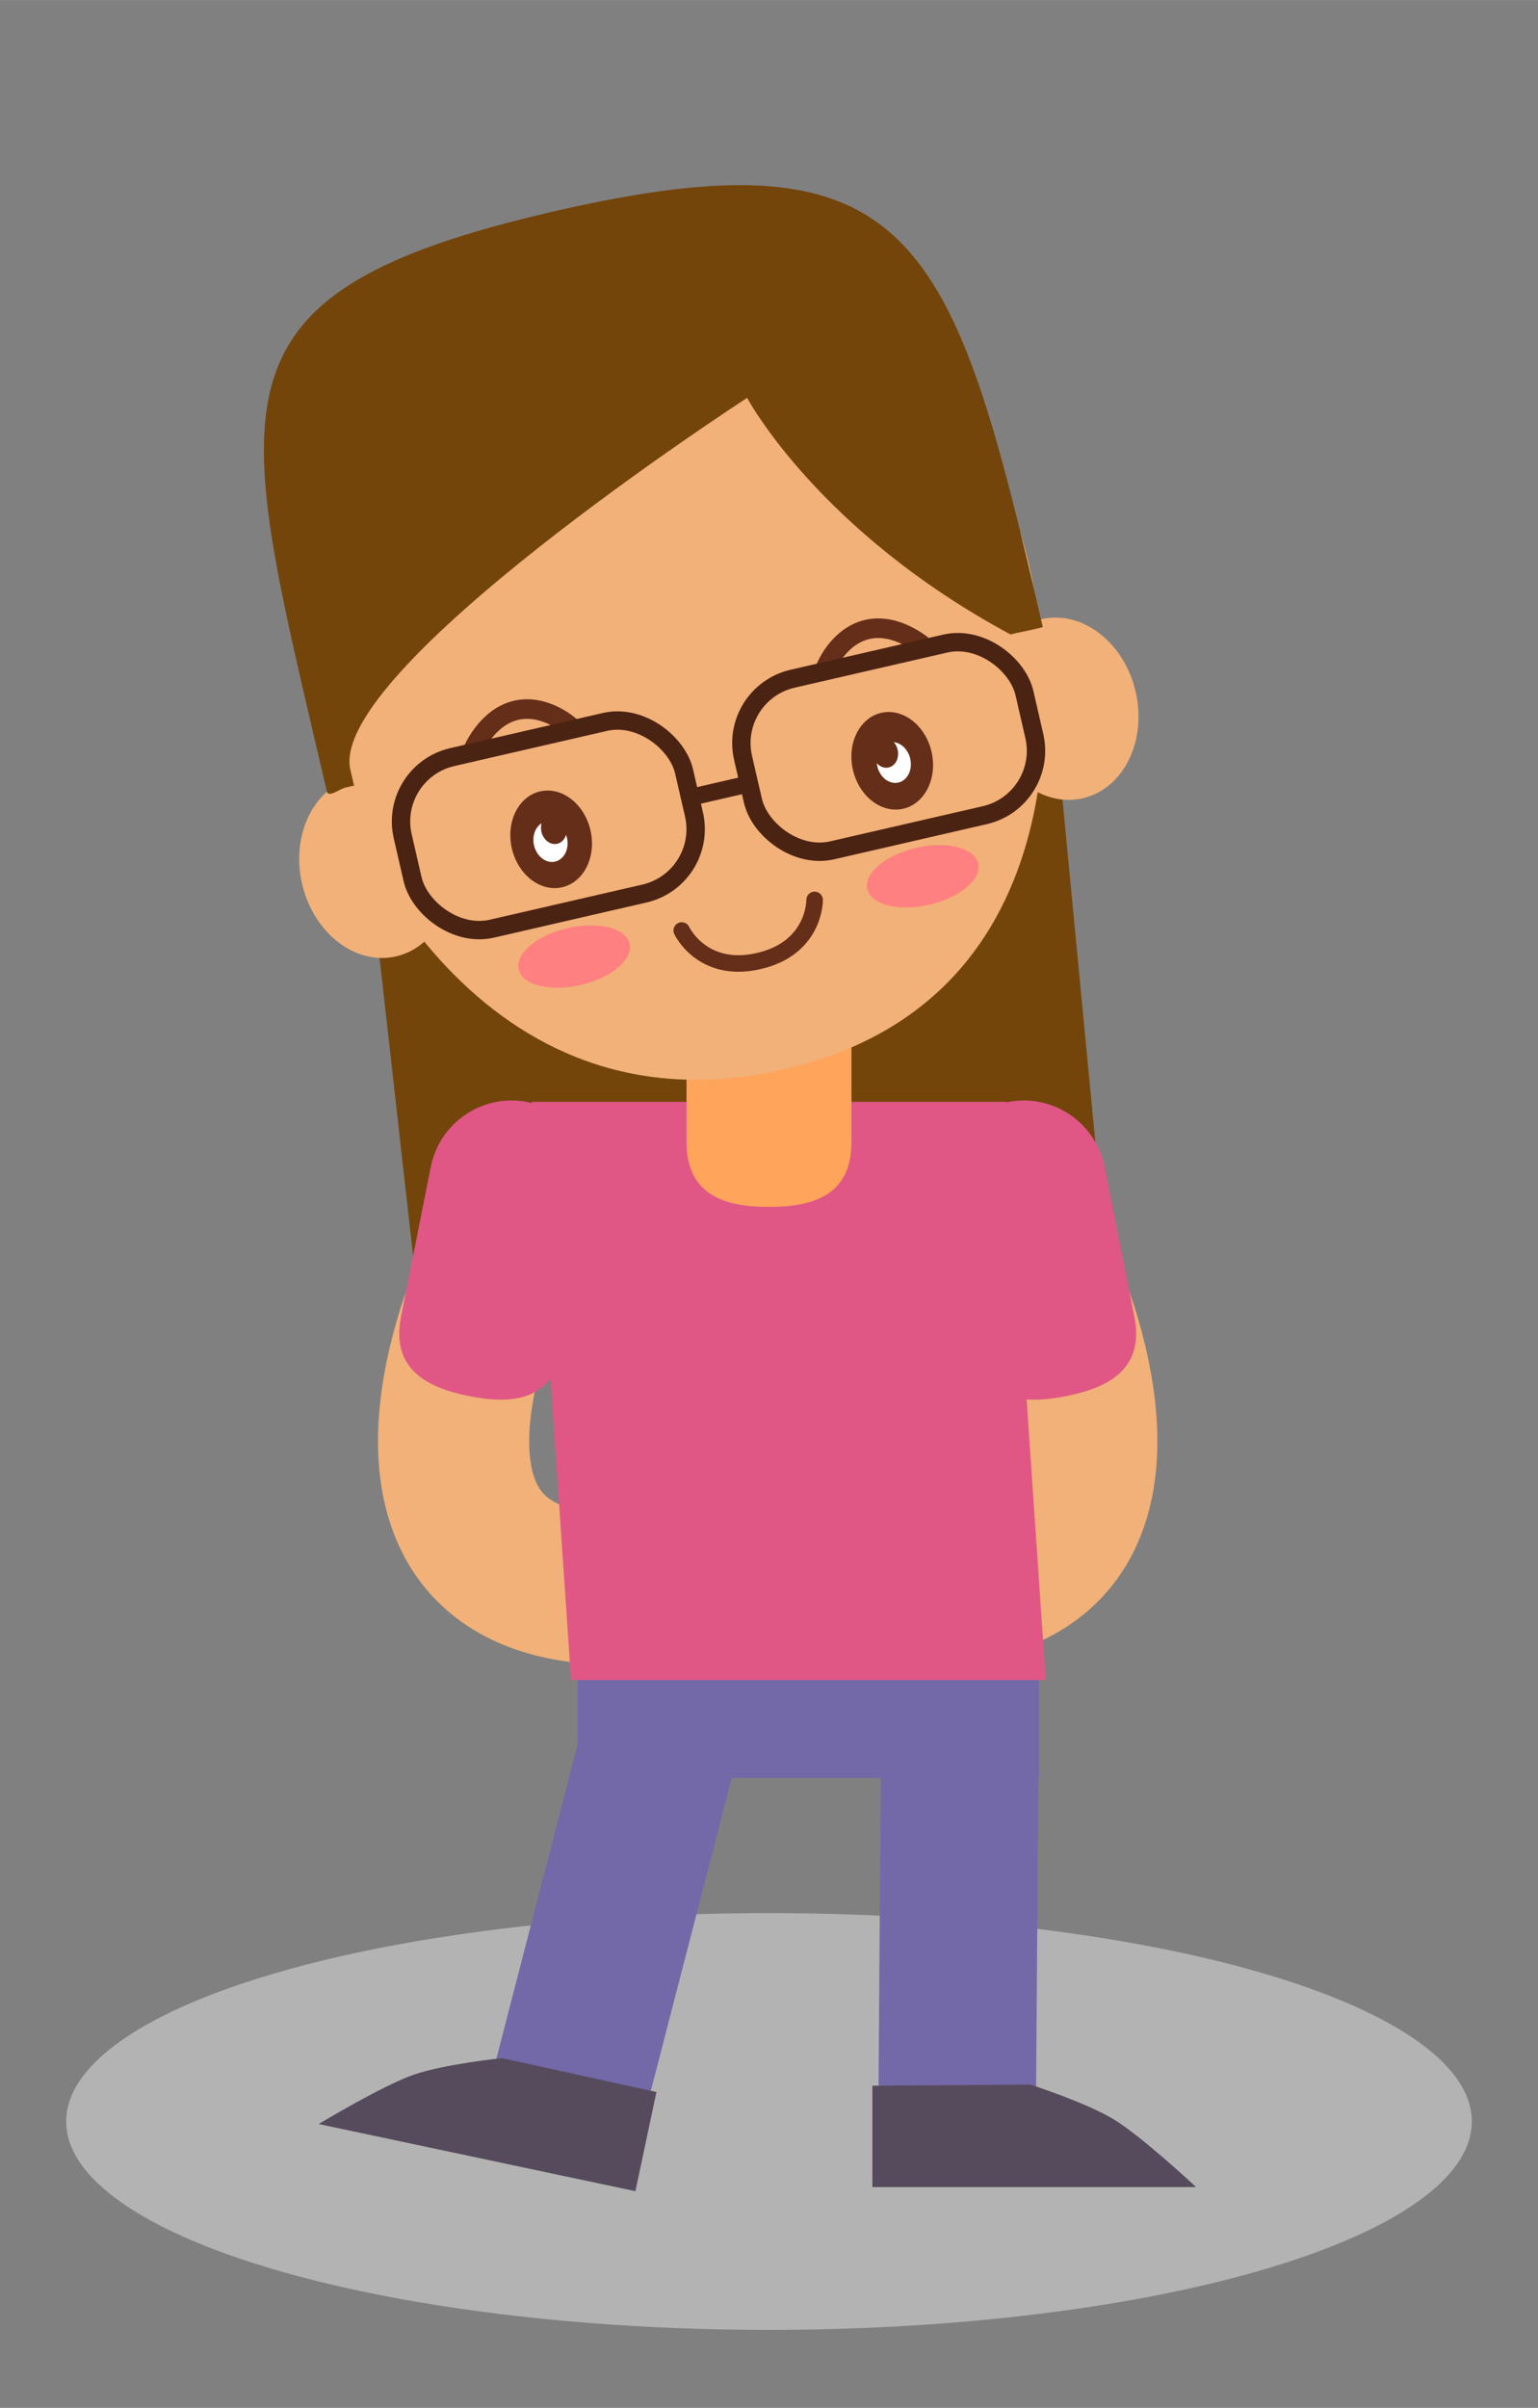 <?xml version="1.0" encoding="UTF-8" standalone="no"?>
<!-- Created with Inkscape (http://www.inkscape.org/) -->

<svg
   xmlns:dc="http://purl.org/dc/elements/1.1/"
   xmlns:cc="http://creativecommons.org/ns#"
   xmlns:rdf="http://www.w3.org/1999/02/22-rdf-syntax-ns#"
   xmlns:svg="http://www.w3.org/2000/svg"
   xmlns="http://www.w3.org/2000/svg"
   xmlns:sodipodi="http://sodipodi.sourceforge.net/DTD/sodipodi-0.dtd"
   xmlns:inkscape="http://www.inkscape.org/namespaces/inkscape"
   width="78.092"
   height="122.224"
   viewBox="0 0 20.662 32.338"
   version="1.1"
   id="svg8"
   inkscape:version="0.92.3 (2405546, 2018-03-11)"
   sodipodi:docname="escuela-de-parvulos.svg">
  <rect x="0" y="0" width="20.662" height="32.338" fill="#808080" stroke="none"/>
  <defs
     id="defs2" />
  <sodipodi:namedview
     id="base"
     pagecolor="#ffffff"
     bordercolor="#666666"
     borderopacity="1.0"
     showgrid="false"
     fit-margin-top="0"
     fit-margin-left="0"
     fit-margin-right="0"
     fit-margin-bottom="0"
     inkscape:zoom="8.7879148"
     inkscape:cx="39.031284"
     inkscape:cy="20.952376"
     inkscape:window-width="1600"
     inkscape:window-height="876"
     inkscape:window-x="0"
     inkscape:window-y="0"
     inkscape:window-maximized="1"
     inkscape:current-layer="g1153"
     showguides="true"
     inkscape:guide-bbox="true"
     inkscape:snap-global="false"
     units="px"
     inkscape:snap-bbox="true"
     inkscape:snap-bbox-midpoints="true"
     borderlayer="true"
     inkscape:showpageshadow="false">
    <sodipodi:guide
       position="11.446,30.085"
       orientation="0,1"
       id="guide922"
       inkscape:locked="false" />
    <sodipodi:guide
       position="11.779,3.05"
       orientation="0,1"
       id="guide924"
       inkscape:locked="false" />
    <sodipodi:guide
       position="10.331,17.957"
       orientation="1,0"
       id="guide928"
       inkscape:locked="false" />
    <sodipodi:guide
       position="15.065,28.597"
       orientation="0,1"
       id="guide930"
       inkscape:locked="false" />
  </sodipodi:namedview>
  <g
     inkscape:groupmode="layer"
     id="layer3"
     inkscape:label="vector"
     style="display:inline;opacity:1"
     transform="translate(-7.078,-26.701)">
    <g
       inkscape:groupmode="layer"
       id="layer6"
       inkscape:label="piso"
       style="display:inline">
      <ellipse
         style="display:inline;opacity:0.5;fill:#e6e6e6;fill-opacity:1;stroke:none;stroke-width:1.412;stroke-linecap:round;stroke-miterlimit:4;stroke-dasharray:none;stroke-opacity:1"
         id="path1544"
         cx="17.409"
         cy="55.193"
         rx="9.442"
         ry="2.799" />
    </g>
    <g
       style="display:inline;opacity:1"
       inkscape:label="niña"
       id="g1153"
       inkscape:groupmode="layer">
      <rect
         style="opacity:1;fill:#7369a9;fill-opacity:1;stroke:none;stroke-width:2.651;stroke-linecap:round;stroke-miterlimit:4;stroke-dasharray:none;stroke-opacity:0.992"
         id="tronco"
         width="6.195"
         height="1.674"
         x="14.841"
         y="48.906">
        <animate
           id="move31"
           attributeName="x"
           dur="1100ms"
           repeatCount="indefinite"
           keyTimes="0;.5;1"
           values="14.841; 13.782; 14.841" />
      </rect>
      <path
         sodipodi:nodetypes="cc"
         inkscape:connector-curvature="0"
         id="path932"
         d="m 13.606,44.085 c 0,0 -1.743,3.959 1.756,3.959"
         style="display:inline;opacity:1;fill:none;fill-opacity:1;stroke:#f2b178;stroke-width:2.031;stroke-linecap:round;stroke-miterlimit:4;stroke-dasharray:none;stroke-opacity:1" />
      <path
         style="display:inline;opacity:1;fill:none;fill-opacity:1;stroke:#f2b178;stroke-width:2.031;stroke-linecap:round;stroke-miterlimit:4;stroke-dasharray:none;stroke-opacity:1"
         d="m 21.177,44.085 c 0,0 1.743,3.959 -1.756,3.959"
         id="path942"
         inkscape:connector-curvature="0"
         sodipodi:nodetypes="cc" />
      <path
         style="opacity:1;fill:#73450b;fill-opacity:1;stroke:none;stroke-width:0.222;stroke-linecap:round;stroke-linejoin:miter;stroke-miterlimit:4;stroke-dasharray:none;stroke-opacity:1;paint-order:markers stroke fill"
         d="m 12.037,38.324 9.261,-1.445 0.734,7.65 -9.286,0.088 z"
         id="pelo-bajo"
         inkscape:connector-curvature="0"
         sodipodi:nodetypes="ccccc">
        <animate
           id="move11"
           attributeName="d"
           dur="1100ms"
           repeatCount="indefinite"
           keyTimes="0;            .5;            1"
           values="m 12.037,38.324 9.261,-1.445 0.734,7.65 -9.286,0.088 z;           m 13.06,37.8 9.665,0.73 -0.444,6.173 -8.587,-0.486 z;           m 12.037,38.324 9.261,-1.445 0.734,7.65 -9.286,0.088 z" />
      </path>
      <path
         sodipodi:nodetypes="ccssscc"
         inkscape:connector-curvature="0"
         id="path944"
         d="m 20.631,41.499 c 0.602,-0.111 1.179,0.288 1.29,0.89 l 0.396,1.991 c 0.144,0.724 -0.373,0.963 -0.916,1.071 -0.543,0.108 -1.112,0.086 -1.257,-0.638 l -0.396,-1.991 c -0.131,-0.611 0.269,-1.209 0.883,-1.322 z"
         style="color:#000000;font-style:normal;font-variant:normal;font-weight:normal;font-stretch:normal;font-size:medium;line-height:normal;font-family:sans-serif;font-variant-ligatures:normal;font-variant-position:normal;font-variant-caps:normal;font-variant-numeric:normal;font-variant-alternates:normal;font-feature-settings:normal;text-indent:0;text-align:start;text-decoration:none;text-decoration-line:none;text-decoration-style:solid;text-decoration-color:#000000;letter-spacing:normal;word-spacing:normal;text-transform:none;writing-mode:lr-tb;direction:ltr;text-orientation:mixed;dominant-baseline:auto;baseline-shift:baseline;text-anchor:start;white-space:normal;shape-padding:0;clip-rule:nonzero;display:inline;overflow:visible;visibility:visible;opacity:1;isolation:auto;mix-blend-mode:normal;color-interpolation:sRGB;color-interpolation-filters:linearRGB;solid-color:#000000;solid-opacity:1;vector-effect:none;fill:#e05785;fill-opacity:1;fill-rule:nonzero;stroke:none;stroke-width:2.215;stroke-linecap:round;stroke-linejoin:miter;stroke-miterlimit:4;stroke-dasharray:none;stroke-dashoffset:0;stroke-opacity:1;color-rendering:auto;image-rendering:auto;shape-rendering:auto;text-rendering:auto;enable-background:accumulate"
         inkscape:transform-center-x="0.40090747"
         inkscape:transform-center-y="1.9905017" />
      <path
         transform="scale(-1,1)"
         style="display:inline;opacity:1;fill:#e05785;fill-opacity:1;stroke:none;stroke-width:1.751;stroke-linecap:round;stroke-miterlimit:4;stroke-dasharray:none;stroke-opacity:1"
         d="m -20.598,41.499 h 6.377 l -0.529,7.766 h -6.377 z"
         id="path24"
         inkscape:connector-curvature="0"
         sodipodi:nodetypes="ccccc">
        <animate
           id="move21"
           attributeName="d"
           dur="1100ms"
           repeatCount="indefinite"
           keyTimes="0;.5;1"
           calcMode="spline"
           keySplines="0,0,1,1;.42,0,.58,1"
           values="m -20.598,41.499 h 6.377 l -0.529,7.766 h -6.377 z;m -20.598,41.499 h 6.377 l 0.529,7.766 h -6.377 z; m -20.598,41.499 h 6.377 l -0.529,7.766 h -6.377 z" />
      </path>
      <path
         style="color:#000000;font-style:normal;font-variant:normal;font-weight:normal;font-stretch:normal;font-size:medium;line-height:normal;font-family:sans-serif;font-variant-ligatures:normal;font-variant-position:normal;font-variant-caps:normal;font-variant-numeric:normal;font-variant-alternates:normal;font-feature-settings:normal;text-indent:0;text-align:start;text-decoration:none;text-decoration-line:none;text-decoration-style:solid;text-decoration-color:#000000;letter-spacing:normal;word-spacing:normal;text-transform:none;writing-mode:lr-tb;direction:ltr;text-orientation:mixed;dominant-baseline:auto;baseline-shift:baseline;text-anchor:start;white-space:normal;shape-padding:0;clip-rule:nonzero;display:inline;overflow:visible;visibility:visible;opacity:1;isolation:auto;mix-blend-mode:normal;color-interpolation:sRGB;color-interpolation-filters:linearRGB;solid-color:#000000;solid-opacity:1;vector-effect:none;fill:#fea45b;fill-opacity:1;fill-rule:nonzero;stroke:none;stroke-width:2.215;stroke-linecap:round;stroke-linejoin:miter;stroke-miterlimit:4;stroke-dasharray:none;stroke-dashoffset:0;stroke-opacity:1;color-rendering:auto;image-rendering:auto;shape-rendering:auto;text-rendering:auto;enable-background:accumulate"
         d="m 17.426,39.254 c 0.612,0.009 1.101,0.512 1.091,1.124 v 1.661 c 0,0.739 -0.554,0.871 -1.108,0.871 -0.554,0 -1.108,-0.133 -1.108,-0.871 v -1.661 c -0.009,-0.625 0.499,-1.134 1.124,-1.124 z"
         id="path1302"
         inkscape:connector-curvature="0"
         sodipodi:nodetypes="ccssscc" />
      <path
         sodipodi:nodetypes="cc"
         inkscape:connector-curvature="0"
         id="pierna-izquierda"
         d="m 14.609,55.242 1.289,-4.985"
         style="display:inline;opacity:1;fill:none;fill-opacity:1;stroke:#7369a9;stroke-width:2.117;stroke-linecap:butt;stroke-miterlimit:4;stroke-dasharray:none;stroke-opacity:1"
         inkscape:label="path1346">
        <animate
           id="move41"
           attributeName="d"
           dur="1100ms"
           repeatCount="indefinite"
           keyTimes="0;.5;1"
           values="m 14.609,55.242 1.289,-4.985;m 14.486,55.398 0.403,-5.133;m 14.609,55.242 1.289,-4.985" />
      </path>
      <path
         style="display:inline;opacity:1;fill:#564b5c;fill-opacity:1;stroke:none;stroke-width:0.265;stroke-linecap:butt;stroke-miterlimit:4;stroke-dasharray:none;stroke-opacity:1"
         d="m 15.897,54.797 -0.283,1.332 -4.255,-0.902 c 0,0 0.862,-0.52 1.279,-0.663 0.417,-0.144 1.185,-0.222 1.185,-0.222 z"
         id="path1350"
         inkscape:connector-curvature="0"
         sodipodi:nodetypes="ccczcc">
        <animate
           id="move51"
           attributeName="d"
           dur="1100ms"
           repeatCount="indefinite"
           keyTimes="0;.5;1"
           values="m 15.897,54.797 -0.283,1.332 -4.255,-0.902 c 0,0 0.862,-0.52 1.279,-0.663 0.417,-0.144 1.185,-0.222 1.185,-0.222 z;m 15.678,54.736 -0.047,1.361 -4.347,-0.15 c 0,0 0.759,-0.662 1.145,-0.875 0.386,-0.214 1.129,-0.424 1.129,-0.424 z ;m 15.897,54.797 -0.283,1.332 -4.255,-0.902 c 0,0 0.862,-0.52 1.279,-0.663 0.417,-0.144 1.185,-0.222 1.185,-0.222 z" />
      </path>
      <path
         style="display:inline;opacity:1;fill:none;fill-opacity:1;stroke:#7369a9;stroke-width:2.117;stroke-linecap:butt;stroke-miterlimit:4;stroke-dasharray:none;stroke-opacity:1"
         d="m 19.935,55.281 0.036,-4.971"
         id="path1344"
         inkscape:connector-curvature="0"
         sodipodi:nodetypes="cc" >
				<animate
					id="move61"
					attributeName="d"
					dur="1100ms"
					repeatCount="indefinite"
					keyTimes="0;.5;1"
					values="m 19.935,55.281 0.036,-4.971 ;M 19.94,55.103 18.941,50.233;m 19.935,55.281 0.036,-4.971"
				/>
			</path>
      <path
         sodipodi:nodetypes="ccczcc"
         inkscape:connector-curvature="0"
         id="path1352"
         d="m 18.798,54.712 v 1.362 h 4.349 c 0,0 -0.735,-0.687 -1.114,-0.914 -0.378,-0.227 -1.114,-0.463 -1.114,-0.463 z"
         style="display:inline;opacity:1;fill:#564b5c;fill-opacity:1;stroke:none;stroke-width:0.265;stroke-linecap:butt;stroke-miterlimit:4;stroke-dasharray:none;stroke-opacity:1" >
        <animate
           id="move71"
           attributeName="d"
           dur="1100ms"
           repeatCount="indefinite"
           keyTimes="0;.5;1"
           calcMode="spline"
           keySplines="0,0,1,1;.42,0,.58,1"
           values="m 18.798,54.712 v 1.362 h 4.349 c 0,0 -0.735,-0.687 -1.114,-0.914 -0.378,-0.227 -1.114,-0.463 -1.114,-0.463 z;m 18.71,54.783 0.283,1.332 4.254,-0.904 c 0,0 -0.862,-0.519 -1.279,-0.663 -0.417,-0.143 -1.186,-0.221 -1.186,-0.221 z  ; m 18.798,54.712 v 1.362 h 4.349 c 0,0 -0.735,-0.687 -1.114,-0.914 -0.378,-0.227 -1.114,-0.463 -1.114,-0.463 z" />
			</path>
      <path
         inkscape:transform-center-y="1.9905017"
         inkscape:transform-center-x="-0.40090782"
         style="color:#000000;font-style:normal;font-variant:normal;font-weight:normal;font-stretch:normal;font-size:medium;line-height:normal;font-family:sans-serif;font-variant-ligatures:normal;font-variant-position:normal;font-variant-caps:normal;font-variant-numeric:normal;font-variant-alternates:normal;font-feature-settings:normal;text-indent:0;text-align:start;text-decoration:none;text-decoration-line:none;text-decoration-style:solid;text-decoration-color:#000000;letter-spacing:normal;word-spacing:normal;text-transform:none;writing-mode:lr-tb;direction:ltr;text-orientation:mixed;dominant-baseline:auto;baseline-shift:baseline;text-anchor:start;white-space:normal;shape-padding:0;clip-rule:nonzero;display:inline;overflow:visible;visibility:visible;opacity:1;isolation:auto;mix-blend-mode:normal;color-interpolation:sRGB;color-interpolation-filters:linearRGB;solid-color:#000000;solid-opacity:1;vector-effect:none;fill:#e05785;fill-opacity:1;fill-rule:nonzero;stroke:none;stroke-width:2.215;stroke-linecap:round;stroke-linejoin:miter;stroke-miterlimit:4;stroke-dasharray:none;stroke-dashoffset:0;stroke-opacity:1;color-rendering:auto;image-rendering:auto;shape-rendering:auto;text-rendering:auto;enable-background:accumulate"
         d="m 14.152,41.499 c -0.602,-0.111 -1.179,0.288 -1.29,0.89 l -0.396,1.991 c -0.144,0.724 0.373,0.963 0.916,1.071 0.543,0.108 1.112,0.086 1.257,-0.638 l 0.396,-1.991 c 0.131,-0.611 -0.269,-1.209 -0.883,-1.322 z"
         id="path934"
         inkscape:connector-curvature="0"
         sodipodi:nodetypes="ccssscc" />
      <g
         id="cabeza"
         transform="rotate(-12.963,18.453,40.089)"
         inkscape:transform-center-x="0.91106532"
         inkscape:transform-center-y="-5.9070266">
        <animateTransform
           id="move01"
           attributeName="transform"
           begin="0s; move02.end"
           dur="0.55s"
           fill="freeze"
           type="rotate"
           from="-12.963,18.453,40.089"
           to="7.037,15.198,42.603" />
        <animateTransform
           id="move02"
           attributeName="transform"
           begin="move01.end"
           dur="0.55s"
           fill="freeze"
           type="rotate"
           from="7.037,15.198,42.603"
           to="-12.963,18.453,40.089" />
        <path
           sodipodi:nodetypes="szsss"
           inkscape:connector-curvature="0"
           id="path1310"
           d="m 12.326,34.978 c 0,1.58 0.937,5.87 5.083,5.87 4.146,0 4.733,-4.291 4.733,-5.87 2e-6,-2.807 -1.926,-5.083 -4.733,-5.083 -2.807,0 -5.083,2.276 -5.083,5.083 z"
           style="display:inline;opacity:1;fill:#f2b178;fill-opacity:1;stroke:none;stroke-width:0.222;stroke-linecap:round;stroke-miterlimit:4;stroke-dasharray:none;stroke-opacity:1" />
        <path
           sodipodi:nodetypes="czc"
           inkscape:connector-curvature="0"
           id="path1312"
           d="m 18.325,38.723 c 0,0 -0.135,0.632 -0.916,0.632 -0.781,0 -0.916,-0.632 -0.916,-0.632"
           style="display:inline;opacity:1;fill:none;fill-opacity:1;stroke:#642e19;stroke-width:0.222;stroke-linecap:round;stroke-miterlimit:4;stroke-dasharray:none;stroke-opacity:1" />
        <g
           transform="matrix(0.9,0,0,0.9,1.976,3.714)"
           id="g952">
          <ellipse
             style="display:inline;opacity:1;fill:#642e19;fill-opacity:1;stroke:none;stroke-width:0.473;stroke-linecap:butt;stroke-miterlimit:4;stroke-dasharray:none;stroke-opacity:1"
             id="ellipse1314"
             cx="-19.76"
             cy="37.136"
             rx="0.602"
             ry="0.734"
             transform="scale(-1,1)" />
          <path
             style="display:inline;opacity:1;fill:#ffffff;fill-opacity:1;stroke:none;stroke-width:0.295;stroke-linecap:butt;stroke-miterlimit:4;stroke-dasharray:none;stroke-opacity:1"
             d="m 19.846,36.871 a 0.19,0.228 0 0 1 0.03,0.122 0.19,0.228 0 0 1 -0.19,0.228 0.19,0.228 0 0 1 -0.158,-0.101 0.252,0.307 0 0 0 -0.003,0.046 0.252,0.307 0 0 0 0.252,0.307 0.252,0.307 0 0 0 0.252,-0.307 0.252,0.307 0 0 0 -0.183,-0.295 z"
             id="path1316"
             inkscape:connector-curvature="0" />
        </g>
        <path
           sodipodi:nodetypes="czc"
           inkscape:connector-curvature="0"
           id="path1318"
           d="m 20.526,35.747 c 0,0 -0.284,-0.405 -0.695,-0.405 -0.41,0 -0.67,0.387 -0.67,0.387"
           style="display:inline;opacity:1;fill:none;fill-opacity:1;stroke:#642e19;stroke-width:0.263;stroke-linecap:round;stroke-miterlimit:4;stroke-dasharray:none;stroke-opacity:1" />
        <g
           transform="matrix(0.9,0,0,0.9,1.506,3.714)"
           id="g948">
          <ellipse
             ry="0.734"
             rx="0.602"
             cy="37.136"
             cx="15.058"
             id="ellipse1320"
             style="display:inline;opacity:1;fill:#642e19;fill-opacity:1;stroke:none;stroke-width:0.473;stroke-linecap:butt;stroke-miterlimit:4;stroke-dasharray:none;stroke-opacity:1" />
          <path
             inkscape:connector-curvature="0"
             id="path1322"
             d="m 14.972,36.871 a 0.19,0.228 0 0 0 -0.03,0.122 0.19,0.228 0 0 0 0.19,0.228 0.19,0.228 0 0 0 0.158,-0.101 0.252,0.307 0 0 1 0.003,0.046 0.252,0.307 0 0 1 -0.252,0.307 0.252,0.307 0 0 1 -0.252,-0.307 0.252,0.307 0 0 1 0.183,-0.295 z"
             style="display:inline;opacity:1;fill:#ffffff;fill-opacity:1;stroke:none;stroke-width:0.295;stroke-linecap:butt;stroke-miterlimit:4;stroke-dasharray:none;stroke-opacity:1" />
        </g>
        <path
           style="display:inline;opacity:1;fill:none;fill-opacity:1;stroke:#642e19;stroke-width:0.263;stroke-linecap:round;stroke-miterlimit:4;stroke-dasharray:none;stroke-opacity:1"
           d="m 14.293,35.747 c 0,0 0.284,-0.405 0.695,-0.405 0.41,0 0.67,0.387 0.67,0.387"
           id="path1324"
           inkscape:connector-curvature="0"
           sodipodi:nodetypes="czc" />
        <ellipse
           transform="scale(-1,1)"
           style="opacity:1;fill:#f2b178;fill-opacity:1;stroke:none;stroke-width:0.795;stroke-linecap:butt;stroke-miterlimit:4;stroke-dasharray:none;stroke-opacity:1"
           id="ellipse1328"
           cx="-22.142"
           cy="36.967"
           rx="1.013"
           ry="1.234" />
        <ellipse
           transform="scale(-1,1)"
           ry="1.234"
           rx="1.013"
           cy="36.967"
           cx="-12.676"
           id="ellipse1330"
           style="opacity:1;fill:#f2b178;fill-opacity:1;stroke:none;stroke-width:0.795;stroke-linecap:butt;stroke-miterlimit:4;stroke-dasharray:none;stroke-opacity:1" />
        <path
           sodipodi:nodetypes="cccccsccczc"
           inkscape:connector-curvature="0"
           id="path1334"
           d="m 16.989,28.926 c 4.957,0 5.145,1.516 5.145,6.913 -0.075,0.008 -0.266,0 -0.357,0 -0.03,-0.003 -0.058,0.003 -0.088,0 -2.212,-1.938 -2.735,-3.89 -2.735,-3.89 0,0 -6.315,2.295 -6.315,3.672 0,0.163 9.78e-4,0.218 9.78e-4,0.218 -0.043,7.94e-4 -0.08,-7.93e-4 -0.124,0 -0.081,0.003 -0.24,0.081 -0.25,0 -0.013,-5.397 -0.236,-6.913 4.721,-6.913 z"
           style="display:inline;opacity:1;fill:#73450b;fill-opacity:1;stroke:none;stroke-width:0.185;stroke-linecap:round;stroke-miterlimit:4;stroke-dasharray:none;stroke-opacity:1" />
        <ellipse
           transform="scale(-1,1)"
           style="opacity:1;fill:#ff8080;fill-opacity:1;stroke:none;stroke-width:0.425;stroke-linecap:round;stroke-miterlimit:4;stroke-dasharray:none;stroke-opacity:1"
           id="ellipse1388"
           cx="-19.812"
           cy="38.74"
           rx="0.765"
           ry="0.392" />
        <ellipse
           transform="scale(-1,1)"
           ry="0.392"
           rx="0.765"
           cy="38.74"
           cx="-15.006"
           id="ellipse1390"
           style="opacity:1;fill:#ff8080;fill-opacity:1;stroke:none;stroke-width:0.425;stroke-linecap:round;stroke-miterlimit:4;stroke-dasharray:none;stroke-opacity:1" />
        <rect
           ry="0.887"
           y="35.762"
           x="13.124"
           height="2.365"
           width="3.879"
           id="rect938"
           style="opacity:1;fill:none;fill-opacity:1;stroke:#4b2313;stroke-width:0.247;stroke-linecap:round;stroke-linejoin:miter;stroke-miterlimit:4;stroke-dasharray:none;stroke-opacity:1;paint-order:markers stroke fill" />
        <rect
           style="opacity:1;fill:none;fill-opacity:1;stroke:#4b2313;stroke-width:0.247;stroke-linecap:round;stroke-linejoin:miter;stroke-miterlimit:4;stroke-dasharray:none;stroke-opacity:1;paint-order:markers stroke fill"
           id="rect940"
           width="3.879"
           height="2.365"
           x="17.816"
           y="35.762"
           ry="0.887" />
        <path
           inkscape:connector-curvature="0"
           id="path954"
           d="m 17.036,37.007 h 0.694"
           style="opacity:1;fill:none;fill-opacity:1;stroke:#4b2313;stroke-width:0.228;stroke-linecap:round;stroke-linejoin:miter;stroke-miterlimit:4;stroke-dasharray:none;stroke-opacity:1;paint-order:markers stroke fill" />
      </g>
    </g>
  </g>
</svg>
